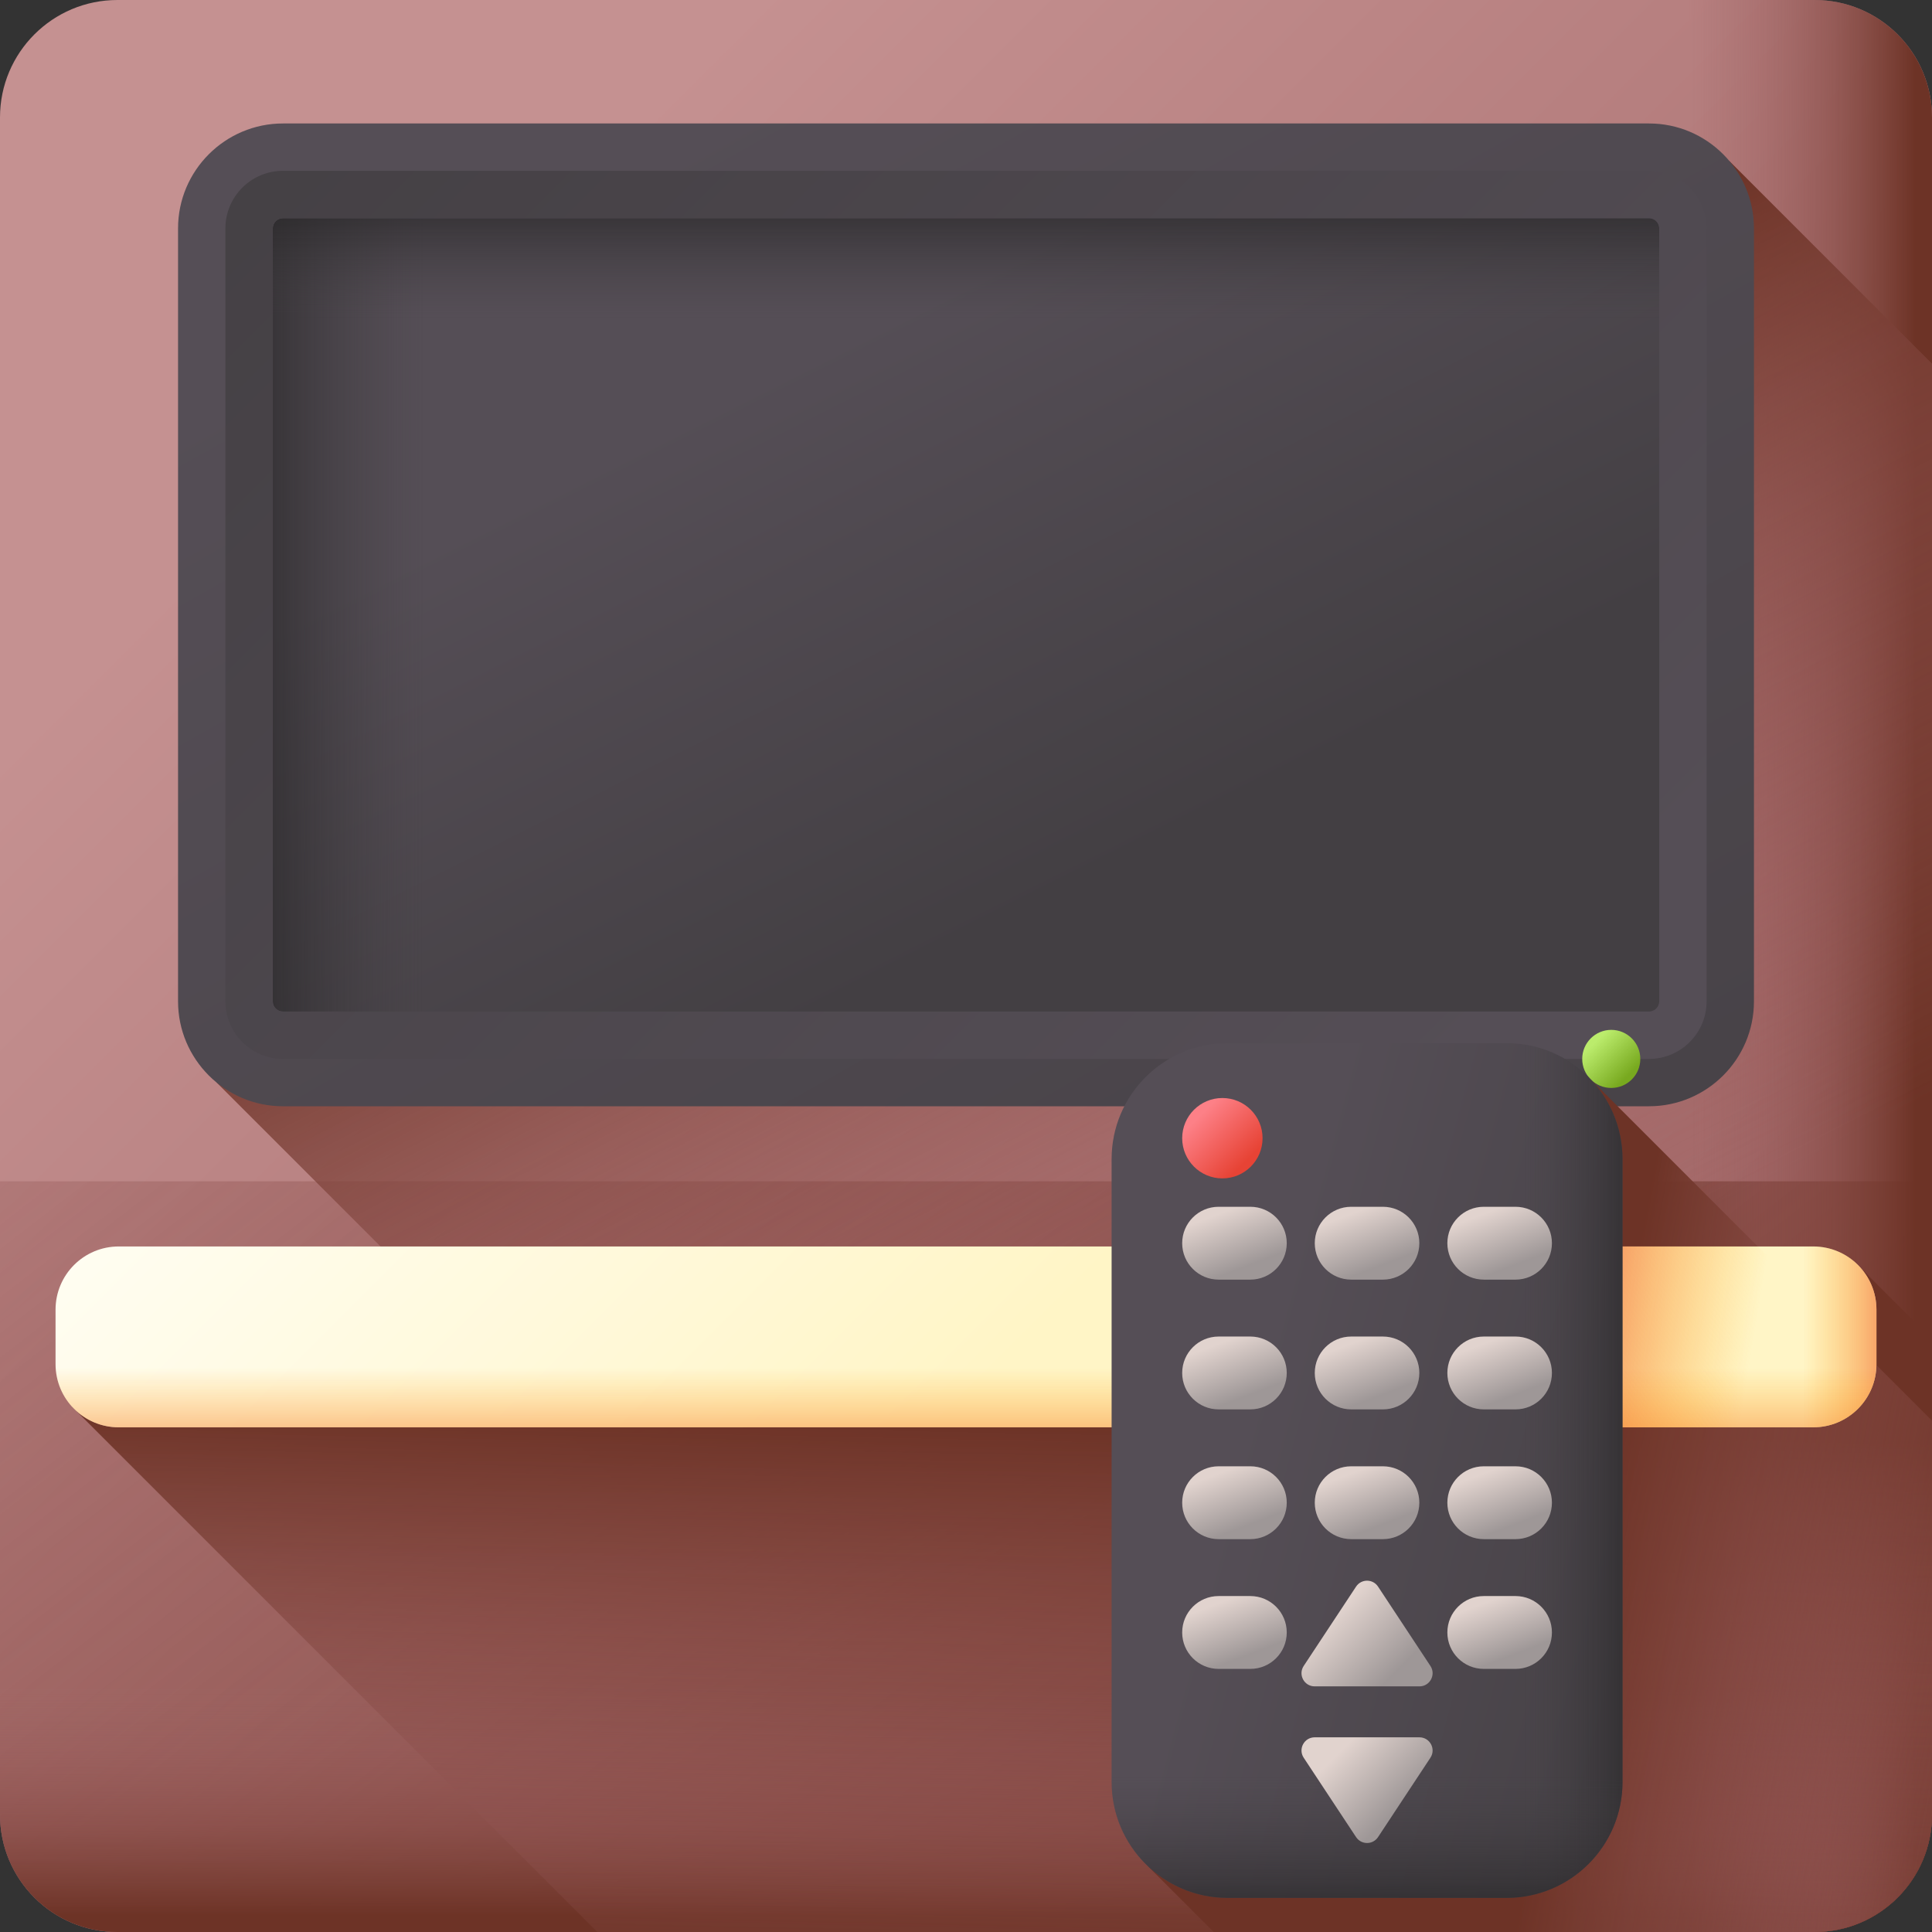 <svg id="Capa_1" enable-background="new 0 0 510 510" height="512" viewBox="0 0 510 510" width="512" xmlns="http://www.w3.org/2000/svg" xmlns:xlink="http://www.w3.org/1999/xlink"><rect x="0" y="0" width="510" height="510" fill="#333333" stroke="none"/><linearGradient id="SVGID_1_" gradientUnits="userSpaceOnUse" x1="99" x2="467.879" y1="99" y2="467.879"><stop offset="0" stop-color="#c59191"/><stop offset="1" stop-color="#9b5e5e"/></linearGradient><linearGradient id="lg1"><stop offset="0" stop-color="#9b5e5e" stop-opacity="0"/><stop offset=".247" stop-color="#955857" stop-opacity=".247"/><stop offset=".612" stop-color="#854943" stop-opacity=".612"/><stop offset="1" stop-color="#6d3326"/></linearGradient><linearGradient id="SVGID_00000101798718268628754740000002600997893866892679_" gradientUnits="userSpaceOnUse" x1="-9.68" x2="383.32" xlink:href="#lg1" y1="58.582" y2="566.582"/><linearGradient id="SVGID_00000051361912268121498080000000274234260782918291_" gradientUnits="userSpaceOnUse" x1="255" x2="255" xlink:href="#lg1" y1="445.701" y2="505.698"/><linearGradient id="SVGID_00000170963948482960468630000010841325324774439297_" gradientTransform="matrix(0 -1 1 0 2701.345 -5383.345)" gradientUnits="userSpaceOnUse" x1="-5638.345" x2="-5638.345" xlink:href="#lg1" y1="-2255.644" y2="-2195.648"/><linearGradient id="SVGID_00000131346252784717662570000017249406268183878290_" gradientUnits="userSpaceOnUse" x1="371.356" x2="260.356" xlink:href="#lg1" y1="360.872" y2="145.872"/><linearGradient id="lg2"><stop offset="0" stop-color="#554e56"/><stop offset="1" stop-color="#433f43"/></linearGradient><linearGradient id="SVGID_00000150796369943234866610000008521019653526317728_" gradientUnits="userSpaceOnUse" x1="218.8" x2="289.8" xlink:href="#lg2" y1="90.42" y2="231.42"/><linearGradient id="lg3"><stop offset="0" stop-color="#433f43" stop-opacity="0"/><stop offset="1" stop-color="#1a1a1a"/></linearGradient><linearGradient id="SVGID_00000021825584301840318690000009589301665384304307_" gradientUnits="userSpaceOnUse" x1="112.667" x2="49.333" xlink:href="#lg3" y1="162.309" y2="162.309"/><linearGradient id="SVGID_00000111158507787804982780000003646487318909434301_" gradientUnits="userSpaceOnUse" x1="255" x2="255" xlink:href="#lg3" y1="84" y2="42.581"/><linearGradient id="SVGID_00000092417370894019669410000004364276233073968535_" gradientUnits="userSpaceOnUse" x1="180.587" x2="416.587" xlink:href="#lg2" y1="29.88" y2="449.88"/><linearGradient id="SVGID_00000021824463098373019880000013368830447578765225_" gradientUnits="userSpaceOnUse" x1="381.345" x2="72.242" xlink:href="#lg2" y1="288.655" y2="-20.449"/><linearGradient id="SVGID_00000168099462121288486580000012409414662071590027_" gradientUnits="userSpaceOnUse" x1="262.234" x2="265.527" xlink:href="#lg1" y1="535.813" y2="375.492"/><linearGradient id="SVGID_00000063635708352414355330000006595861651757038751_" gradientUnits="userSpaceOnUse" x1="531.363" x2="418.697" xlink:href="#lg1" y1="426.998" y2="406.331"/><linearGradient id="SVGID_00000102531722592440859650000017543074573512603839_" gradientUnits="userSpaceOnUse" x1="127.176" x2="263.571" y1="225.081" y2="361.477"><stop offset="0" stop-color="#fffdf1"/><stop offset="1" stop-color="#fff5c6"/></linearGradient><linearGradient id="lg4"><stop offset="0" stop-color="#fea613" stop-opacity="0"/><stop offset=".183" stop-color="#fc9b19" stop-opacity=".183"/><stop offset=".509" stop-color="#f57d28" stop-opacity=".509"/><stop offset=".936" stop-color="#eb4c40" stop-opacity=".936"/><stop offset="1" stop-color="#e94444"/></linearGradient><linearGradient id="SVGID_00000103267422666885118370000001701466635983493536_" gradientUnits="userSpaceOnUse" x1="476" x2="507.903" xlink:href="#lg4" y1="352.906" y2="352.906"/><linearGradient id="SVGID_00000123412004713129517960000001002032973977552831_" gradientUnits="userSpaceOnUse" x1="255" x2="255" xlink:href="#lg4" y1="361.033" y2="396.423"/><linearGradient id="SVGID_00000076597048351953335060000008620922490024956340_" gradientUnits="userSpaceOnUse" x1="461.83" x2="401.163" xlink:href="#lg4" y1="360.455" y2="350.455"/><linearGradient id="SVGID_00000062886970808491635110000013584953612780002698_" gradientUnits="userSpaceOnUse" x1="421.036" x2="429.79" y1="275.229" y2="283.983"><stop offset="0" stop-color="#bbec6c"/><stop offset="1" stop-color="#78a91f"/></linearGradient><linearGradient id="SVGID_00000147920932198917350900000001754756472518475904_" gradientTransform="matrix(0 1 1 0 -1549.031 1549.031)" gradientUnits="userSpaceOnUse" x1="-1169.998" x2="-1132.196" xlink:href="#lg2" y1="1876.018" y2="2016.071"/><linearGradient id="SVGID_00000031893408718747082630000014645513160389177268_" gradientTransform="matrix(0 1 1 0 -1549.031 1549.031)" gradientUnits="userSpaceOnUse" x1="-1160.852" x2="-1160.852" xlink:href="#lg3" y1="1951.568" y2="1993.12"/><linearGradient id="SVGID_00000141438766211725029950000016281244670343445661_" gradientTransform="matrix(0 1 1 0 -1549.031 1549.031)" gradientUnits="userSpaceOnUse" x1="-1080.084" x2="-1030.432" xlink:href="#lg3" y1="1909.9" y2="1909.9"/><linearGradient id="lg5"><stop offset="0" stop-color="#e1d3ce"/><stop offset="1" stop-color="#9e9797"/></linearGradient><linearGradient id="SVGID_00000042696287320996039150000009990422722449151152_" gradientUnits="userSpaceOnUse" x1="322.783" x2="328.283" xlink:href="#lg5" y1="320.037" y2="334.537"/><linearGradient id="SVGID_00000134940729258340383990000017384469348086876825_" gradientUnits="userSpaceOnUse" x1="357.783" x2="363.283" xlink:href="#lg5" y1="320.037" y2="334.537"/><linearGradient id="SVGID_00000182510630122568602380000011102204744837618853_" gradientUnits="userSpaceOnUse" x1="392.783" x2="398.283" xlink:href="#lg5" y1="320.037" y2="334.537"/><linearGradient id="SVGID_00000132794229750385898460000014099306716876938671_" gradientUnits="userSpaceOnUse" x1="322.783" x2="328.283" xlink:href="#lg5" y1="354.29" y2="368.79"/><linearGradient id="SVGID_00000126312749033228685770000009763181911635230888_" gradientUnits="userSpaceOnUse" x1="357.783" x2="363.283" xlink:href="#lg5" y1="354.29" y2="368.79"/><linearGradient id="SVGID_00000161616230258803665310000018439918167251961752_" gradientUnits="userSpaceOnUse" x1="392.783" x2="398.283" xlink:href="#lg5" y1="354.29" y2="368.79"/><linearGradient id="SVGID_00000011710934119196942180000009342710279525599142_" gradientUnits="userSpaceOnUse" x1="322.783" x2="328.283" xlink:href="#lg5" y1="388.543" y2="403.043"/><linearGradient id="SVGID_00000077309779170105456300000018436531814492562364_" gradientUnits="userSpaceOnUse" x1="357.783" x2="363.283" xlink:href="#lg5" y1="388.543" y2="403.043"/><linearGradient id="SVGID_00000132766297056246127710000017940629334874829449_" gradientUnits="userSpaceOnUse" x1="392.783" x2="398.283" xlink:href="#lg5" y1="388.543" y2="403.043"/><linearGradient id="SVGID_00000060009400144151435010000013969910956251407032_" gradientUnits="userSpaceOnUse" x1="322.783" x2="328.283" xlink:href="#lg5" y1="422.795" y2="437.295"/><linearGradient id="SVGID_00000171683592108460272880000001982408086654946481_" gradientUnits="userSpaceOnUse" x1="392.783" x2="398.283" xlink:href="#lg5" y1="422.795" y2="437.295"/><linearGradient id="SVGID_00000055683163505113972430000001425619330585207739_" gradientUnits="userSpaceOnUse" x1="350.553" x2="366.304" xlink:href="#lg5" y1="427.808" y2="443.559"/><linearGradient id="SVGID_00000063626294944685460520000012041334776185905544_" gradientUnits="userSpaceOnUse" x1="355.689" x2="370.787" xlink:href="#lg5" y1="460.465" y2="475.563"/><linearGradient id="SVGID_00000011719394039267019370000014434337522098180284_" gradientUnits="userSpaceOnUse" x1="316.73" x2="328.843" y1="294.511" y2="306.624"><stop offset="0" stop-color="#fd8087"/><stop offset="1" stop-color="#e74335"/></linearGradient><g><g><path d="m479 510h-448c-17.121 0-31-13.879-31-31v-448c0-17.121 13.879-31 31-31h448c17.121 0 31 13.879 31 31v448c0 17.121-13.879 31-31 31z" fill="url(#SVGID_1_)"/><path d="m0 311.832v167.168c0 17.121 13.879 31 31 31h448c17.121 0 31-13.879 31-31v-167.168z" fill="url(#SVGID_00000101798718268628754740000002600997893866892679_)"/><path d="m0 311.832v167.168c0 17.121 13.879 31 31 31h448c17.121 0 31-13.879 31-31v-167.168z" fill="url(#SVGID_00000051361912268121498080000000274234260782918291_)"/><path d="m311.832 510h167.168c17.121 0 31-13.879 31-31v-448c0-17.121-13.879-31-31-31h-167.168z" fill="url(#SVGID_00000170963948482960468630000010841325324774439297_)"/></g><path d="m510 479v-383.007l-53.497-53.496-399.318 243.268 224.234 224.235h197.581c17.121 0 31-13.879 31-31z" fill="url(#SVGID_00000131346252784717662570000017249406268183878290_)"/><g><path d="m435.296 279.527h-360.592c-8.397 0-15.204-6.807-15.204-15.204v-204.027c0-8.397 6.807-15.204 15.204-15.204h360.592c8.397 0 15.204 6.807 15.204 15.204v204.027c0 8.397-6.807 15.204-15.204 15.204z" fill="url(#SVGID_00000150796369943234866610000008521019653526317728_)"/><path d="m435.296 279.527h-360.592c-8.397 0-15.204-6.807-15.204-15.204v-204.027c0-8.397 6.807-15.204 15.204-15.204h360.592c8.397 0 15.204 6.807 15.204 15.204v204.027c0 8.397-6.807 15.204-15.204 15.204z" fill="url(#SVGID_00000150796369943234866610000008521019653526317728_)"/><path d="m194 45.092h-119.296c-8.397 0-15.204 6.807-15.204 15.204v204.027c0 8.397 6.807 15.204 15.204 15.204h119.296z" fill="url(#SVGID_00000021825584301840318690000009589301665384304307_)"/><path d="m435.296 45.092h-360.592c-8.397 0-15.204 6.807-15.204 15.204v105.155h391v-105.155c0-8.397-6.807-15.204-15.204-15.204z" fill="url(#SVGID_00000111158507787804982780000003646487318909434301_)"/><path d="m435.296 292.026h-360.592c-15.276 0-27.704-12.427-27.704-27.703v-204.027c0-15.275 12.428-27.703 27.704-27.703h360.592c15.276 0 27.704 12.428 27.704 27.703v204.027c0 15.276-12.428 27.703-27.704 27.703zm-360.592-234.433c-1.491 0-2.704 1.213-2.704 2.703v204.027c0 1.49 1.213 2.703 2.704 2.703h360.592c1.491 0 2.704-1.213 2.704-2.703v-204.027c0-1.49-1.213-2.703-2.704-2.703z" fill="url(#SVGID_00000092417370894019669410000004364276233073968535_)"/><path d="m435.296 45.092h-360.592c-8.397 0-15.204 6.807-15.204 15.204v204.027c0 8.397 6.807 15.204 15.204 15.204h360.592c8.397 0 15.204-6.807 15.204-15.204v-204.027c0-8.397-6.807-15.204-15.204-15.204zm2.704 219.231c0 1.49-1.213 2.703-2.704 2.703h-360.592c-1.491 0-2.704-1.213-2.704-2.703v-204.027c0-1.49 1.213-2.703 2.704-2.703h360.592c1.491 0 2.704 1.213 2.704 2.703z" fill="url(#SVGID_00000021824463098373019880000013368830447578765225_)"/></g><path d="m491.292 334.833-472.285 36.491 138.677 138.676h321.316c17.121 0 31-13.879 31-31v-125.459z" fill="url(#SVGID_00000168099462121288486580000012409414662071590027_)"/><path d="m510 479v-103.983l-90.179-90.179-116.945 207.641 17.521 17.521h158.603c17.121 0 31-13.879 31-31z" fill="url(#SVGID_00000063635708352414355330000006595861651757038751_)"/><g><path d="m478.656 376.777h-447.312c-9.212 0-16.68-7.468-16.68-16.68v-14.382c0-9.212 7.468-16.68 16.68-16.68h447.313c9.212 0 16.68 7.468 16.68 16.68v14.382c0 9.212-7.468 16.68-16.681 16.68z" fill="url(#SVGID_00000102531722592440859650000017543074573512603839_)"/><path d="m478.656 329.034h-319.259v47.743h319.259c9.212 0 16.68-7.468 16.68-16.68v-14.382c.001-9.212-7.467-16.681-16.68-16.681z" fill="url(#SVGID_00000103267422666885118370000001701466635983493536_)"/><path d="m14.663 353.065v7.031c0 9.212 7.468 16.68 16.68 16.68h447.313c9.212 0 16.68-7.468 16.68-16.68v-7.031z" fill="url(#SVGID_00000123412004713129517960000001002032973977552831_)"/><path d="m394.929 329.034-26.889 47.743h110.616c9.13 0 16.536-7.337 16.668-16.436l-31.307-31.307z" fill="url(#SVGID_00000076597048351953335060000008620922490024956340_)"/></g><circle cx="425.333" cy="279.527" fill="url(#SVGID_00000062886970808491635110000013584953612780002698_)" r="7.667"/><g><g><g><path d="m428.301 470.383v-164.409c0-16.906-13.705-30.612-30.612-30.612h-73.64c-16.906 0-30.612 13.705-30.612 30.612v164.409c0 16.906 13.705 30.612 30.612 30.612h73.64c16.907 0 30.612-13.706 30.612-30.612z" fill="url(#SVGID_00000147920932198917350900000001754756472518475904_)"/><path d="m346.275 275.362h51.414c16.906 0 30.612 13.705 30.612 30.612v164.409c0 16.906-13.705 30.612-30.612 30.612h-51.414z" fill="url(#SVGID_00000031893408718747082630000014645513160389177268_)"/><path d="m293.438 470.383v-147.347h134.863v147.347c0 16.906-13.705 30.612-30.612 30.612h-73.64c-16.906 0-30.611-13.706-30.611-30.612z" fill="url(#SVGID_00000141438766211725029950000016281244670343445661_)"/></g></g><g><g><path d="m330.056 318.56h-8.374c-5.311 0-9.615 4.305-9.615 9.615s4.305 9.615 9.615 9.615h8.374c5.31 0 9.615-4.305 9.615-9.615s-4.304-9.615-9.615-9.615z" fill="url(#SVGID_00000042696287320996039150000009990422722449151152_)"/><path d="m365.056 318.56h-8.374c-5.311 0-9.615 4.305-9.615 9.615s4.305 9.615 9.615 9.615h8.374c5.31 0 9.615-4.305 9.615-9.615s-4.304-9.615-9.615-9.615z" fill="url(#SVGID_00000134940729258340383990000017384469348086876825_)"/><path d="m400.056 318.56h-8.374c-5.311 0-9.615 4.305-9.615 9.615s4.305 9.615 9.615 9.615h8.374c5.31 0 9.615-4.305 9.615-9.615s-4.304-9.615-9.615-9.615z" fill="url(#SVGID_00000182510630122568602380000011102204744837618853_)"/></g><g><path d="m330.056 352.813h-8.374c-5.311 0-9.615 4.305-9.615 9.615s4.305 9.615 9.615 9.615h8.374c5.31 0 9.615-4.305 9.615-9.615 0-5.311-4.304-9.615-9.615-9.615z" fill="url(#SVGID_00000132794229750385898460000014099306716876938671_)"/><path d="m365.056 352.813h-8.374c-5.311 0-9.615 4.305-9.615 9.615s4.305 9.615 9.615 9.615h8.374c5.31 0 9.615-4.305 9.615-9.615 0-5.311-4.304-9.615-9.615-9.615z" fill="url(#SVGID_00000126312749033228685770000009763181911635230888_)"/><path d="m400.056 352.813h-8.374c-5.311 0-9.615 4.305-9.615 9.615s4.305 9.615 9.615 9.615h8.374c5.31 0 9.615-4.305 9.615-9.615 0-5.311-4.304-9.615-9.615-9.615z" fill="url(#SVGID_00000161616230258803665310000018439918167251961752_)"/></g><g><path d="m330.056 387.065h-8.374c-5.311 0-9.615 4.305-9.615 9.615s4.305 9.615 9.615 9.615h8.374c5.31 0 9.615-4.305 9.615-9.615s-4.304-9.615-9.615-9.615z" fill="url(#SVGID_00000011710934119196942180000009342710279525599142_)"/><path d="m365.056 387.065h-8.374c-5.311 0-9.615 4.305-9.615 9.615s4.305 9.615 9.615 9.615h8.374c5.31 0 9.615-4.305 9.615-9.615s-4.304-9.615-9.615-9.615z" fill="url(#SVGID_00000077309779170105456300000018436531814492562364_)"/><path d="m400.056 387.065h-8.374c-5.311 0-9.615 4.305-9.615 9.615s4.305 9.615 9.615 9.615h8.374c5.31 0 9.615-4.305 9.615-9.615s-4.304-9.615-9.615-9.615z" fill="url(#SVGID_00000132766297056246127710000017940629334874829449_)"/></g><g><path d="m330.056 421.318h-8.374c-5.311 0-9.615 4.305-9.615 9.615s4.305 9.615 9.615 9.615h8.374c5.31 0 9.615-4.305 9.615-9.615s-4.304-9.615-9.615-9.615z" fill="url(#SVGID_00000060009400144151435010000013969910956251407032_)"/><path d="m400.056 421.318h-8.374c-5.311 0-9.615 4.305-9.615 9.615s4.305 9.615 9.615 9.615h8.374c5.31 0 9.615-4.305 9.615-9.615s-4.304-9.615-9.615-9.615z" fill="url(#SVGID_00000171683592108460272880000001982408086654946481_)"/></g><g><path d="m357.969 418.822-13.826 20.948c-1.525 2.31.132 5.389 2.9 5.389h27.652c2.768 0 4.425-3.079 2.9-5.389l-13.826-20.948c-1.373-2.081-4.426-2.081-5.8 0z" fill="url(#SVGID_00000055683163505113972430000001425619330585207739_)"/><path d="m357.969 484.947-13.826-20.948c-1.525-2.31.132-5.389 2.9-5.389h27.652c2.768 0 4.425 3.079 2.9 5.389l-13.826 20.948c-1.373 2.081-4.426 2.081-5.8 0z" fill="url(#SVGID_00000063626294944685460520000012041334776185905544_)"/></g><circle cx="322.677" cy="300.458" fill="url(#SVGID_00000011719394039267019370000014434337522098180284_)" r="10.609"/></g></g></g></svg>